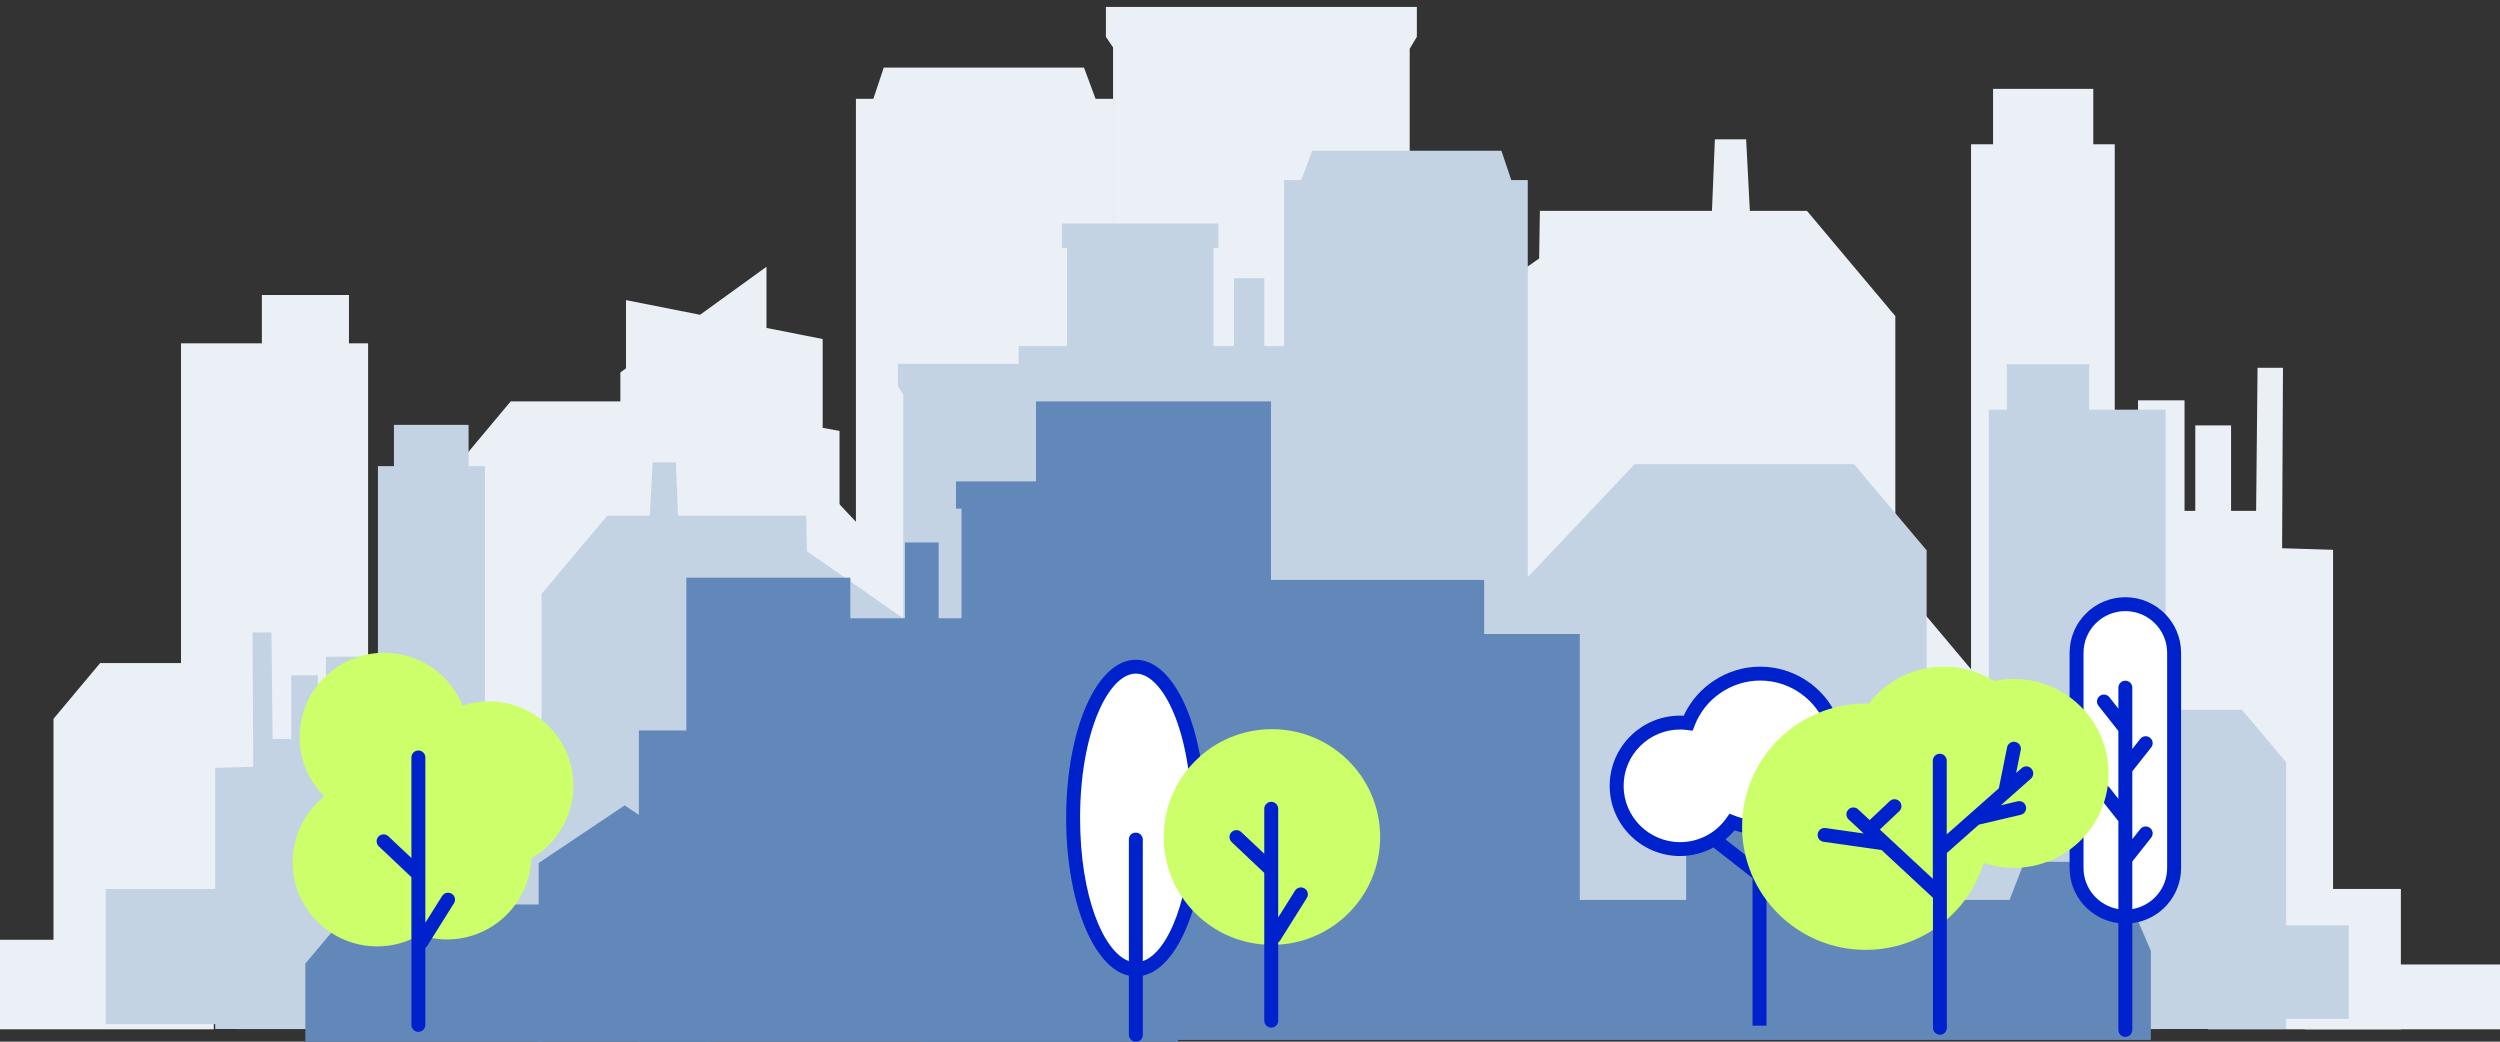 <svg width="360" height="150" viewBox="0 0 360 150" fill="none" xmlns="http://www.w3.org/2000/svg">
    <rect x="0" y="0" width="360" height="150" fill="#333333" stroke="none"/>
    <path d="M26.065 95.479V49.438H37.71V42.479H50.25V49.438H53.006V115.37L62.48 104.045V71.018L73.539 57.799H106.96L123.252 75.135V14.223H125.763L127.263 9.731H156.093L157.76 14.223H160.372V85.655H166.387L166.351 81.164L183.042 85.655H185.729V144.478L7.703 144.43V103.509L14.421 95.479H26.065Z" fill="#EBF0F6"/>
    <rect x="331.896" y="138.886" width="28.104" height="9.336" fill="#EBF0F6"/>
    <rect y="135.328" width="30.78" height="12.892" fill="#EBF0F6"/>
    <rect x="317.931" y="128.009" width="27.793" height="20.212" fill="#EBF0F6"/>
    <path d="M145.679 62.305L145.94 57.154H158.365L158.24 62.305H160.281V6.832L159.25 5.299V0.997H204.027V5.299L202.997 7.024V50.242L221.638 37.221L221.744 30.363H246.522L246.944 20.062H251.445L251.978 30.363H260.203L266.689 38.089L272.928 45.52V83.391L283.83 96.377V20.776H287.002V12.796H301.432V20.776H304.524V73.569H307.874V57.65H314.574V73.569H316.12V61.255H321.274V73.569H324.881L325.088 52.968H328.747L328.623 78.946L335.962 79.172V129.7L141.41 129.754V62.305H145.679Z" fill="#EBF0F6"/>
    <path fill-rule="evenodd" clip-rule="evenodd" d="M120.892 144.22V143.419V86.281V62.054L118.465 61.607V48.822L110.373 47.22V40.815V38.413L100.809 45.328L90.143 43.217V53.04L89.333 53.625V56.027V59.363L86.097 58.767V73.641V143.419V144.22H120.892Z" fill="#EBF0F6"/>
    <path fill-rule="evenodd" clip-rule="evenodd" d="M210.386 57.072V44.597H189.134V49.836H182.064V40.058H177.696V49.836H174.737V35.692H175.451V32.189H152.926V35.692H153.64V49.836H146.675V148.221H216.533V57.072H210.386Z" fill="#C4D3E4"/>
    <path d="M172.787 98.026L172.593 94.193H163.334L163.427 98.026H161.906V56.744L162.674 55.603V52.401H129.308V55.603L130.076 56.886V89.049L116.185 79.359L116.106 74.255H97.642L97.327 66.589H93.973L93.576 74.255H87.447L82.614 80.005L77.965 85.535V113.718L69.841 123.382V67.121H67.477V61.182H56.724V67.121H54.42V106.409H51.924V94.562H46.931V106.409H45.779V97.245H41.939V106.409H39.25L39.096 91.078H36.37L36.462 110.41L30.994 110.578V148.18L175.968 148.221V98.026H172.787Z" fill="#C4D3E4"/>
    <rect x="15.22" y="128.009" width="30.798" height="19.463" fill="#C4D3E4"/>
    <rect x="307.424" y="133.249" width="30.798" height="13.475" fill="#C4D3E4"/>
    <path d="M311.852 102.216V58.989H300.846V52.455H288.994V58.989H286.389V120.891L277.435 110.259V79.25L266.983 66.839H235.394L219.997 83.116V25.926H217.623L216.205 21.709H188.956L187.381 25.926H184.912V92.993H179.227L179.261 88.776L163.486 92.993H160.946V148.221L329.207 148.176V109.756L322.858 102.216H311.852Z" fill="#C4D3E4"/>
    <path fill-rule="evenodd" clip-rule="evenodd" d="M269.335 117.036H276.224V129.591H289.37L291.503 124.103H304.22L309.726 136.926V149.748H242.376H233.867H124.093V104.175L133.179 93.697H142.482V83.226H149.18V57.801H183.023V83.511H213.721V91.297H227.493V129.591H242.804V117.036H249.692V108.308L259.418 100.237L269.474 108.308C269.474 108.308 270.002 117.036 269.335 117.036Z" fill="#6288B9"/>
    <path fill-rule="evenodd" clip-rule="evenodd" d="M137.66 69.326V73.237H138.453V89.028H135.164V78.111H130.309V89.028H122.451V83.18H98.83V105.186H91.997V150H169.644V89.028H161.903V73.237H162.696V69.326H137.66Z" fill="#6288B9"/>
    <rect x="132.551" y="115.974" width="28.636" height="34.026" fill="#6288B9"/>
    <path d="M77.564 124.273L89.954 115.974L102.345 124.273V150H77.564V124.273Z" fill="#6288B9"/>
    <path d="M51.127 130.243H78.111V150H43.968V138.749L51.127 130.243Z" fill="#6288B9"/>
    <path d="M266.323 104.05C265.49 104.05 264.697 104.17 263.934 104.37C262.409 100.07 258.305 96.99 253.469 96.99C248.722 96.99 244.688 99.95 243.093 104.12C242.712 104.07 242.33 104.04 241.939 104.04C236.892 104.04 232.798 108.12 232.798 113.15C232.798 118.18 236.892 122.26 241.939 122.26C245.04 122.26 247.769 120.72 249.425 118.37C250.679 118.86 252.044 119.14 253.469 119.14C255.295 119.14 257.021 118.69 258.546 117.91C260.151 120.51 263.031 122.26 266.323 122.26C271.37 122.26 275.464 118.18 275.464 113.15C275.464 108.13 271.37 104.05 266.323 104.05Z" fill="white"/>
    <path d="M266.323 103.05C265.741 103.05 265.149 103.1 264.547 103.21C262.62 98.86 258.275 96 253.469 96C248.742 96 244.407 98.81 242.451 103.07C242.27 103.06 242.1 103.05 241.939 103.05C236.34 103.05 231.794 107.59 231.794 113.16C231.794 118.73 236.35 123.27 241.939 123.27C243.635 123.27 245.28 122.83 246.735 122.04L252.365 126.45V147.7H254.372V126.08L259.499 120.62C261.346 122.31 263.744 123.28 266.333 123.28C271.932 123.28 276.477 118.74 276.477 113.17C276.477 107.6 271.922 103.05 266.323 103.05ZM248.471 120.87C248.933 120.48 249.375 120.05 249.776 119.58C250.629 119.85 251.492 120.02 252.365 120.1V123.92L248.471 120.87ZM254.372 120.11C255.616 120.02 256.85 119.73 258.024 119.26L254.372 123.15V120.11ZM266.323 121.28C263.483 121.28 260.894 119.83 259.399 117.41L258.907 116.62L258.084 117.04C255.516 118.36 252.515 118.52 249.786 117.46L249.053 117.17L248.602 117.81C247.077 119.98 244.588 121.27 241.939 121.27C237.454 121.27 233.801 117.63 233.801 113.16C233.801 108.69 237.454 105.05 241.939 105.05C242.25 105.05 242.571 105.07 242.963 105.12L243.745 105.22L244.026 104.49C245.511 100.61 249.304 98 253.469 98C257.733 98 261.556 100.7 262.991 104.71L263.302 105.58L264.195 105.34C264.908 105.15 265.63 105.05 266.323 105.05C270.808 105.05 274.46 108.69 274.46 113.16C274.46 117.63 270.808 121.28 266.323 121.28Z" fill="#0022CD"/>
    <path d="M306.049 132C302.165 132 299.025 128.87 299.025 125V94C299.025 90.13 302.165 87 306.049 87C309.932 87 313.073 90.13 313.073 94V125C313.073 128.87 309.932 132 306.049 132Z" fill="white"/>
    <path d="M306.049 86C301.624 86 298.021 89.59 298.021 94V125C298.021 129.07 301.092 132.44 305.045 132.93V148.31C305.045 148.86 305.497 149.31 306.049 149.31C306.601 149.31 307.052 148.86 307.052 148.31V132.93C311.006 132.44 314.076 129.07 314.076 125V94C314.076 89.59 310.474 86 306.049 86ZM312.069 125C312.069 127.97 309.892 130.43 307.052 130.91V124.06L309.772 120.62C310.113 120.19 310.042 119.56 309.601 119.22C309.169 118.88 308.537 118.95 308.196 119.39L307.052 120.84V111.07L309.772 107.63C310.113 107.2 310.042 106.57 309.601 106.23C309.169 105.89 308.537 105.96 308.196 106.4L307.052 107.85V99.02C307.052 98.47 306.601 98.02 306.049 98.02C305.497 98.02 305.045 98.47 305.045 99.02V102.04L303.751 100.4C303.41 99.97 302.778 99.89 302.346 100.23C301.915 100.57 301.834 101.2 302.175 101.63L305.045 105.26V115.03L303.751 113.39C303.41 112.96 302.778 112.88 302.346 113.22C301.915 113.56 301.834 114.19 302.175 114.62L305.045 118.25V130.91C302.206 130.43 300.028 127.97 300.028 125V94C300.028 90.69 302.727 88 306.049 88C309.37 88 312.069 90.69 312.069 94V125Z" fill="#0022CD"/>
    <path d="M290.004 97.77C289.03 97.77 288.077 97.87 287.154 98.07C285.057 96.76 282.578 96 279.919 96C275.504 96 271.591 98.09 269.092 101.33C268.942 101.33 268.801 101.32 268.651 101.32C258.827 101.32 250.86 109.26 250.86 119.05C250.86 128.84 258.827 136.78 268.651 136.78C276.658 136.78 283.431 131.51 285.659 124.26C287.024 124.72 288.479 124.97 289.994 124.97C297.53 124.97 303.63 118.89 303.63 111.38C303.63 103.87 297.529 97.77 290.004 97.77Z" fill="#CCFF69"/>
    <path d="M292.532 110.69C292.161 110.28 291.529 110.24 291.118 110.61L290.325 111.31L290.987 108.01C291.097 107.47 290.746 106.94 290.204 106.83C289.663 106.72 289.131 107.07 289.02 107.61L287.836 113.51L280.331 120.15V109.54C280.331 108.99 279.879 108.54 279.327 108.54C278.775 108.54 278.324 108.99 278.324 109.54V126.54L270.698 119.45L273.497 116.81C273.899 116.43 273.919 115.8 273.537 115.4C273.156 115 272.524 114.98 272.122 115.36L269.233 118.09L267.567 116.54C267.155 116.16 266.523 116.19 266.152 116.59C265.771 116.99 265.801 117.63 266.202 118L268.37 120.02L262.881 119.24C262.329 119.16 261.827 119.54 261.747 120.09C261.667 120.64 262.048 121.14 262.6 121.22L270.898 122.4C270.908 122.4 270.918 122.4 270.938 122.4L278.344 129.28V148C278.344 148.55 278.795 149 279.347 149C279.899 149 280.351 148.55 280.351 148V122.83L284.977 118.73C285.017 118.73 285.047 118.73 285.087 118.72L290.997 117.33C291.539 117.2 291.87 116.66 291.74 116.13C291.609 115.59 291.067 115.26 290.536 115.39L288.117 115.96L292.472 112.11C292.864 111.74 292.904 111.11 292.532 110.69Z" fill="#0022CD"/>
    <path d="M163.56 139.6C168.548 139.6 172.591 129.84 172.591 117.8C172.591 105.76 168.548 96 163.56 96C158.573 96 154.529 105.76 154.529 117.8C154.529 129.84 158.573 139.6 163.56 139.6Z" fill="white"/>
    <path d="M173.595 117.8C173.595 105 169.18 95 163.56 95C157.941 95 153.526 105 153.526 117.8C153.526 129.8 157.439 139.4 162.557 140.5V149C162.557 149.5 162.958 150 163.56 150C164.163 150 164.564 149.6 164.564 149V140.5C169.681 139.4 173.595 129.8 173.595 117.8ZM164.564 138.4V120.9C164.564 120.4 164.163 119.9 163.56 119.9C162.958 119.9 162.557 120.3 162.557 120.9V138.4C158.945 137.1 155.533 129.2 155.533 117.8C155.533 105.4 159.647 97 163.56 97C167.474 97 171.588 105.4 171.588 117.8C171.588 129.2 168.176 137.2 164.564 138.4Z" fill="#0022CD"/>
    <path d="M183.158 136.06C191.764 136.06 198.741 129.107 198.741 120.53C198.741 111.953 191.764 105 183.158 105C174.551 105 167.574 111.953 167.574 120.53C167.574 129.107 174.551 136.06 183.158 136.06Z" fill="#CCFF69"/>
    <path d="M187.864 127.94C187.392 127.65 186.77 127.79 186.479 128.26L184.061 132.11V116.46C184.061 115.91 183.609 115.46 183.057 115.46C182.505 115.46 182.054 115.91 182.054 116.46V122.94L178.732 119.81C178.331 119.43 177.699 119.45 177.318 119.85C176.936 120.25 176.956 120.88 177.358 121.26L182.054 125.7V146.98C182.054 147.53 182.505 147.98 183.057 147.98C183.609 147.98 184.061 147.53 184.061 146.98V135.72C184.171 135.64 184.271 135.55 184.342 135.43L188.175 129.32C188.476 128.85 188.335 128.23 187.864 127.94Z" fill="#0022CD"/>
    <path d="M82.563 113.14C82.563 106.44 77.114 101 70.381 101C69.067 101 67.802 101.21 66.618 101.6C64.812 97.15 60.447 94 55.33 94C48.606 94 43.148 99.43 43.148 106.14C43.148 109.48 44.502 112.5 46.69 114.69C43.92 116.91 42.144 120.32 42.144 124.14C42.144 130.84 47.593 136.28 54.326 136.28C56.554 136.28 58.641 135.67 60.447 134.63C61.681 135.05 62.996 135.28 64.361 135.28C70.923 135.28 76.261 130.1 76.512 123.62C80.125 121.51 82.563 117.61 82.563 113.14Z" fill="#CCFF69"/>
    <path d="M65.053 128.7C64.581 128.41 63.959 128.55 63.668 129.02L61.25 132.87V109.07C61.25 108.52 60.798 108.07 60.246 108.07C59.695 108.07 59.243 108.52 59.243 109.07V123.55L55.922 120.42C55.52 120.04 54.888 120.06 54.507 120.46C54.126 120.86 54.145 121.49 54.547 121.87L59.243 126.31V147.59C59.243 148.14 59.695 148.59 60.246 148.59C60.798 148.59 61.25 148.14 61.25 147.59V136.48C61.36 136.4 61.461 136.31 61.531 136.19L65.364 130.08C65.665 129.61 65.525 128.99 65.053 128.7Z" fill="#0022CD"/>
</svg>

